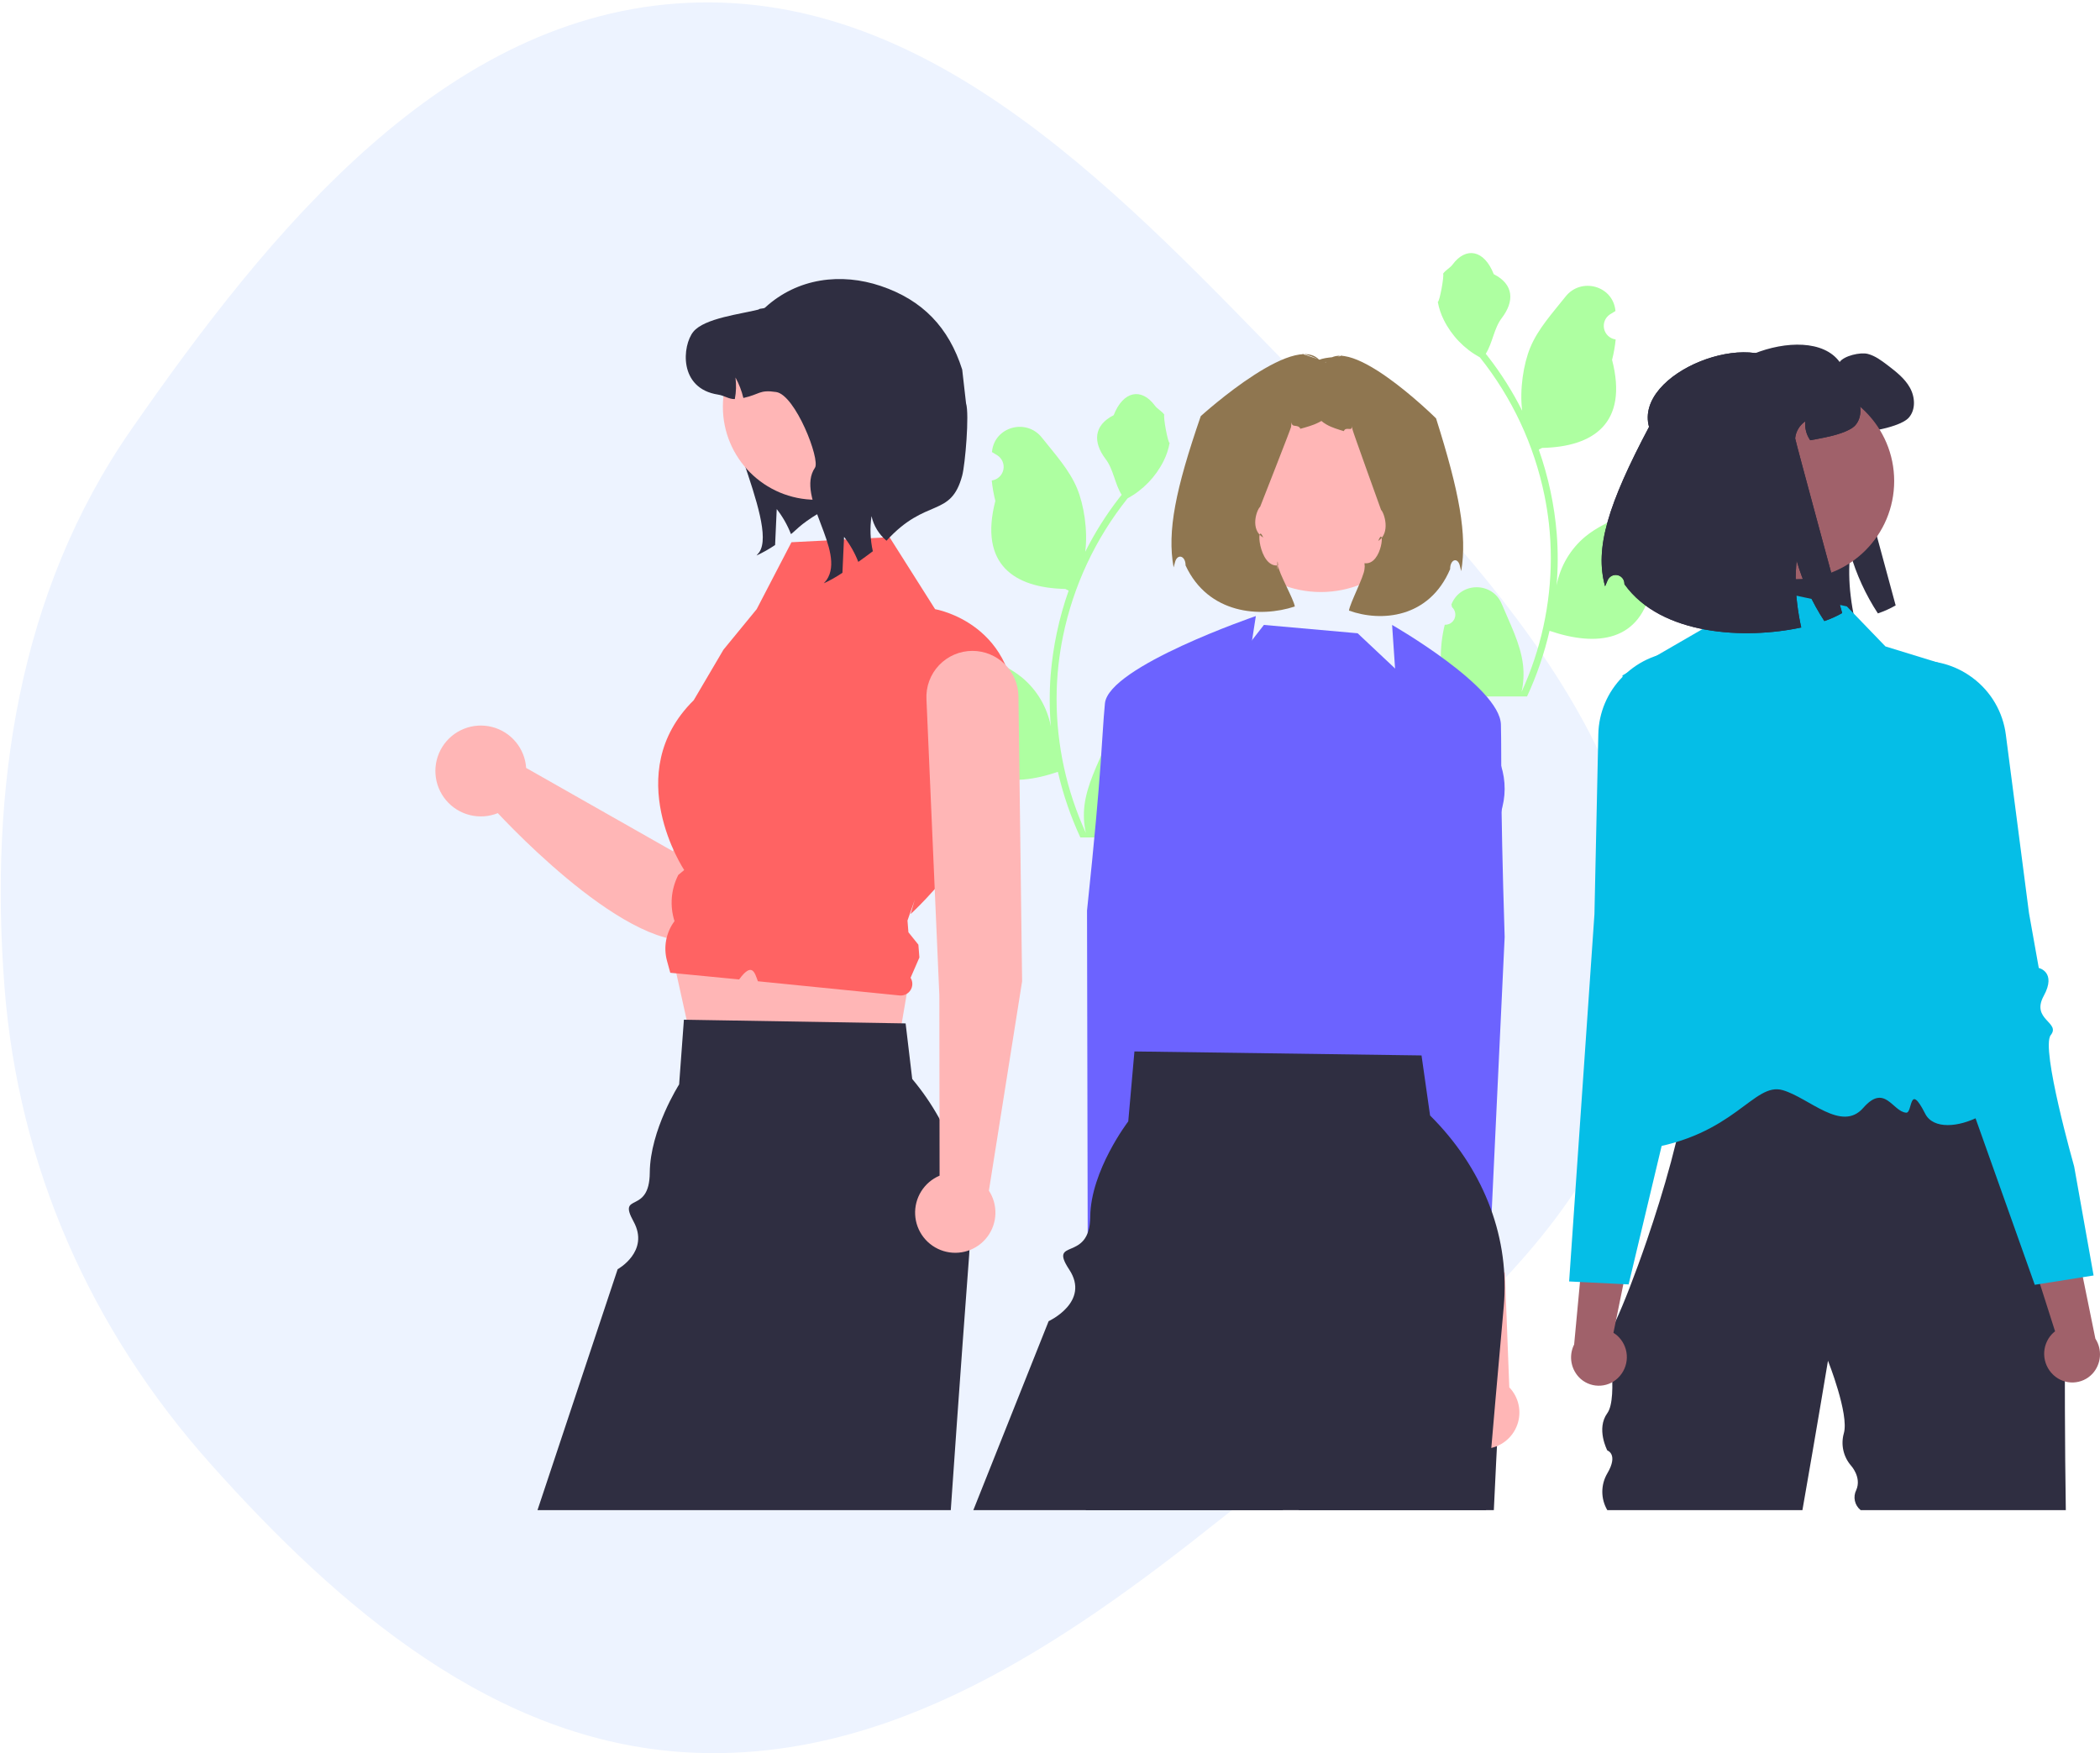 <svg width="709" height="592" viewBox="0 0 709 592" fill="none" xmlns="http://www.w3.org/2000/svg">
<path fill-rule="evenodd" clip-rule="evenodd" d="M232.259 0.957C315.913 -2.886 379.941 67.115 438.413 127.064C495.875 185.978 561.946 251.112 556.329 333.217C550.878 412.91 474.465 463.165 412.015 512.972C358.853 555.371 300.156 595.394 232.259 591.68C167.128 588.117 114.591 542.985 71.151 494.326C30.646 448.956 6.192 393.856 1.514 333.217C-3.626 266.595 6.1 200.056 44.215 145.173C91.056 77.724 150.228 4.725 232.259 0.957Z" fill="#EDF3FF"/>
<g clip-path="url(#clip0_135_2)">
<path d="M487.778 210.936C488.477 210.968 489.17 210.785 489.761 210.41C490.352 210.036 490.814 209.489 491.084 208.843C491.354 208.197 491.419 207.484 491.271 206.8C491.122 206.116 490.766 205.494 490.252 205.019C490.166 204.677 490.104 204.431 490.018 204.089C490.049 204.015 490.08 203.94 490.111 203.866C493.254 196.372 503.906 196.424 507.022 203.929C509.787 210.59 513.309 217.263 514.176 224.306C514.558 227.419 514.397 230.575 513.7 233.633C520.196 219.463 523.569 204.061 523.591 188.473C523.592 184.561 523.375 180.653 522.94 176.765C522.58 173.578 522.081 170.414 521.443 167.273C517.962 150.227 510.486 134.25 499.631 120.655C494.377 117.788 490.128 113.38 487.457 108.024C486.489 106.099 485.805 104.044 485.426 101.922C486.019 102 487.661 92.974 487.214 92.42C488.04 91.167 489.518 90.544 490.42 89.321C494.906 83.238 501.087 84.3 504.314 92.566C511.207 96.045 511.274 101.814 507.044 107.363C504.353 110.894 503.984 115.671 501.623 119.45C501.866 119.761 502.118 120.062 502.361 120.373C506.801 126.083 510.671 132.214 513.916 138.678C512.998 131.509 514.353 122.871 516.663 117.303C519.293 110.959 524.222 105.616 528.563 100.131C533.777 93.544 544.468 96.419 545.387 104.77C545.396 104.85 545.404 104.931 545.413 105.012C544.768 105.376 544.137 105.762 543.52 106.17C542.744 106.689 542.143 107.429 541.795 108.295C541.447 109.161 541.369 110.111 541.571 111.022C541.773 111.933 542.245 112.762 542.926 113.4C543.607 114.037 544.464 114.455 545.387 114.597L545.481 114.612C545.251 116.935 544.845 119.238 544.266 121.5C549.835 143.035 537.813 150.879 520.647 151.231C520.268 151.426 519.899 151.62 519.52 151.805C522.779 161.042 524.824 170.664 525.602 180.428C526.042 186.189 526.016 191.976 525.524 197.732L525.553 197.528C526.797 191.127 530.212 185.351 535.221 181.176C542.661 175.065 553.171 172.814 561.197 167.902C565.061 165.537 570.012 168.593 569.338 173.072C569.327 173.144 569.316 173.215 569.305 173.287C568.108 173.774 566.943 174.336 565.817 174.968C565.172 175.331 564.541 175.718 563.923 176.126C563.148 176.644 562.546 177.385 562.199 178.25C561.851 179.116 561.773 180.067 561.975 180.978C562.177 181.889 562.649 182.717 563.33 183.355C564.011 183.993 564.868 184.41 565.79 184.553L565.885 184.567C565.953 184.577 566.011 184.587 566.079 184.596C564.035 189.478 561.165 193.97 557.597 197.878C554.115 216.678 539.16 218.461 523.163 212.987H523.153C521.398 220.614 518.855 228.038 515.565 235.139H488.457C488.36 234.838 488.273 234.527 488.185 234.226C490.695 234.384 493.214 234.234 495.686 233.779C493.675 231.311 491.664 228.824 489.653 226.356C489.608 226.31 489.565 226.261 489.526 226.21C488.506 224.947 487.476 223.694 486.456 222.431L486.455 222.429C486.401 218.557 486.845 214.695 487.777 210.937L487.778 210.936Z" fill="#AEFFA1"/>
<path d="M574.813 141.561C569.772 123.185 610.426 107.426 621.101 122.225C622.586 120.121 628.072 118.843 630.589 119.488C633.106 120.134 635.223 121.747 637.288 123.309C640.128 125.491 643.071 127.75 644.813 130.886C646.569 134.01 646.84 138.27 644.478 140.98C642.606 143.136 637.081 144.53 634.267 145.098C632.305 145.498 630.653 145.821 629.233 146.053C627.944 144.195 627.349 141.942 627.555 139.69C626.599 140.334 625.798 141.183 625.209 142.173C624.62 143.164 624.257 144.273 624.147 145.421C624.109 145.898 640.011 204.411 640.011 204.411C638.101 205.498 636.091 206.401 634.009 207.108C629.891 200.815 626.737 193.94 624.651 186.714C624.171 191.546 624.232 196.417 624.832 201.235C625.15 203.937 625.607 206.622 626.2 209.277C607.302 213.356 578.879 212.014 566.513 194.665C566.511 194.593 566.509 194.522 566.507 194.45C566.497 193.765 566.25 193.105 565.807 192.582C565.364 192.06 564.753 191.708 564.079 191.586C563.405 191.464 562.71 191.581 562.113 191.915C561.515 192.25 561.052 192.782 560.804 193.42C560.504 194.186 560.228 194.848 559.981 195.375C556.38 182.493 561.04 167.584 574.813 141.561Z" fill="#2F2E41"/>
<path d="M542.655 449.653V450.255C542.632 450.055 542.632 449.853 542.655 449.653Z" fill="#2F2E41"/>
<path d="M561.162 345.654C561.642 345.523 562.131 345.428 562.626 345.369C562.058 345.462 561.57 345.556 561.162 345.654Z" fill="#2F2E41"/>
<path d="M560.733 345.763C560.863 345.726 561.008 345.69 561.162 345.654C561.018 345.691 560.88 345.718 560.733 345.763Z" fill="#2F2E41"/>
<path d="M697.459 509.871H628.19C627.202 509.082 626.515 507.978 626.245 506.743C625.975 505.507 626.138 504.217 626.707 503.088C628.6 498.748 624.892 494.782 624.892 494.782C623.633 493.307 622.758 491.545 622.343 489.65C621.929 487.756 621.989 485.789 622.518 483.924C624.353 477.514 617.161 459.422 617.161 459.422C617.161 459.422 613.284 482.783 608.533 509.871H542.655C541.552 507.991 540.97 505.851 540.97 503.671C540.97 501.492 541.552 499.351 542.655 497.472C546.494 490.962 542.655 489.714 542.655 489.714C542.655 489.714 538.816 482.429 542.655 477.14C546.494 471.851 542.655 450.255 542.655 450.255C542.8 451.21 543.894 449.474 545.578 445.834C548.141 440.296 552.059 430.337 556.017 418.775C558.847 410.523 561.7 401.444 564.084 392.567H564.09C564.715 390.234 565.307 387.924 565.866 385.634C566.96 381.143 567.897 376.78 568.609 372.683C570.154 363.858 570.664 356.277 569.477 351.347C568.493 347.244 566.341 344.981 562.626 345.369C564.616 345.039 567.533 344.727 571.127 344.432C571.775 344.38 572.446 344.328 573.14 344.27C599.945 342.244 657.454 341.081 657.454 341.081L675.069 372.625L697.378 412.583C697.378 412.583 696.77 466.186 697.459 509.871Z" fill="#2F2E41"/>
<path d="M623.524 204.742L582.941 196.134L574.883 212.353L547.747 228.064C547.747 228.064 565.239 299.582 565.139 309.641C564.886 335.178 524.024 392.425 554.888 388.021C585.752 383.617 592.021 365.17 601.929 368.087C610.865 370.718 621.776 382.42 629.081 374.05C636.385 365.681 638.958 375.346 643.577 375.68C645.772 375.838 644.45 365.111 649.973 376.013C655.496 386.915 684.783 372.24 674.856 362.314C658.325 345.782 654.965 223.919 654.965 223.919L636.562 218.256L623.524 204.742Z" fill="#05BEE7"/>
<path d="M546.98 464.467C548.61 462.522 549.418 460.018 549.231 457.488C549.043 454.957 547.876 452.599 545.977 450.916C545.585 450.58 545.167 450.277 544.725 450.01L551.511 416.708L535.824 407.32L531.461 453.944C530.496 455.86 530.192 458.042 530.597 460.149C531.002 462.256 532.093 464.17 533.7 465.591C534.622 466.391 535.693 467.002 536.851 467.388C538.009 467.775 539.232 467.929 540.45 467.843C541.668 467.757 542.857 467.431 543.949 466.885C545.041 466.34 546.015 465.584 546.815 464.662C546.871 464.598 546.926 464.533 546.98 464.467Z" fill="#A0616A"/>
<path d="M595.686 288.93C595.587 287.86 594.222 287.374 592.329 286.702C590.429 286.117 588.622 285.261 586.965 284.162C582.775 281.135 584.425 277.97 586.705 273.595C587.15 272.745 587.613 271.859 588.047 270.939C589.338 268.213 587.283 256.97 581.93 237.514C580.281 231.525 580.287 227.295 579.147 224.488C578.013 221.682 575.739 220.299 569.541 220.009C562.05 219.631 554.714 222.239 549.142 227.26C548.992 227.393 548.836 227.538 548.685 227.677C548.402 227.943 548.124 228.215 547.852 228.493C542.699 233.676 539.751 240.652 539.623 247.96L539.594 249.204L538.315 308.646L534.722 360.808L529.768 432.663L533.437 432.843L548.078 433.572L549.854 433.659L554.067 415.986L559.136 394.719L561 386.907L566.781 362.672L569.477 351.347L571.126 344.432L571.798 341.608L575.073 327.881C575.148 327.592 582.683 297.865 591.369 292.894C594.609 291.042 595.778 289.966 595.686 288.93Z" fill="#05BEE7"/>
<path d="M693.142 464.113C691.312 462.355 690.241 459.952 690.155 457.416C690.07 454.88 690.977 452.41 692.685 450.533C693.038 450.157 693.421 449.81 693.831 449.498L683.509 417.117L698.096 406.098L707.441 451.984C708.607 453.786 709.143 455.922 708.967 458.06C708.791 460.199 707.911 462.218 706.466 463.804C705.635 464.699 704.636 465.421 703.526 465.93C702.416 466.438 701.217 466.723 699.997 466.768C698.777 466.813 697.56 466.617 696.416 466.192C695.271 465.766 694.222 465.12 693.327 464.289C693.265 464.231 693.203 464.172 693.142 464.113Z" fill="#A0616A"/>
<path d="M700.279 393.851C700.279 393.851 688.902 353.821 692.371 349.488C695.841 345.155 685.594 344.308 690.009 336.238C694.425 328.167 688.33 326.817 688.33 326.817L685.023 308.262L679.11 262.684L678.931 261.328L677.211 248.068C676.73 244.281 675.491 240.629 673.567 237.332C671.643 234.034 669.074 231.158 666.014 228.876C665.857 228.757 665.698 228.642 665.538 228.527C664.81 228.003 664.066 227.517 663.307 227.07C657.631 223.722 650.965 222.456 644.457 223.49C632.194 225.4 636.011 229.973 634.022 242.224C630.79 262.145 629.951 273.541 631.527 276.116C632.058 276.983 632.616 277.813 633.148 278.609C635.886 282.72 637.865 285.685 634.023 289.15C632.491 290.417 630.788 291.459 628.963 292.246C627.157 293.121 625.849 293.748 625.867 294.823C625.887 295.865 627.164 296.805 630.583 298.297C634.725 300.109 639.174 306.963 642.819 313.965C645.71 319.609 648.289 325.407 650.543 331.334L681.866 419.427L686.974 433.794L688.737 433.515L703.209 431.221L706.839 430.646L700.279 393.851Z" fill="#05BEE7"/>
<path d="M606.402 195.525C624.688 195.525 639.512 180.702 639.512 162.416C639.512 144.129 624.688 129.306 606.402 129.306C588.116 129.306 573.292 144.129 573.292 162.416C573.292 180.702 588.116 195.525 606.402 195.525Z" fill="#A0616A"/>
<path d="M556.741 144.143C551.701 125.766 592.354 110.008 603.03 124.807C604.514 122.703 610 121.425 612.517 122.07C615.034 122.716 617.151 124.329 619.217 125.891C622.056 128.072 624.999 130.331 626.742 133.468C628.497 136.592 628.768 140.851 626.406 143.562C624.535 145.718 619.01 147.112 616.196 147.68C614.234 148.08 612.582 148.403 611.162 148.635C609.872 146.777 609.278 144.524 609.484 142.271C608.528 142.916 607.727 143.764 607.138 144.755C606.549 145.746 606.186 146.855 606.076 148.002C606.037 148.48 621.94 206.992 621.94 206.992C620.029 208.08 618.02 208.983 615.938 209.69C611.82 203.396 608.665 196.522 606.579 189.295C606.1 194.128 606.161 198.998 606.76 203.817C607.079 206.519 607.536 209.203 608.128 211.859C589.231 215.938 560.807 214.595 548.442 197.247C548.439 197.175 548.437 197.103 548.435 197.031C548.426 196.347 548.178 195.686 547.735 195.164C547.293 194.642 546.682 194.289 546.008 194.168C545.334 194.046 544.639 194.163 544.041 194.497C543.444 194.832 542.981 195.364 542.733 196.002C542.433 196.767 542.156 197.43 541.91 197.957C538.309 185.074 542.969 170.166 556.741 144.143Z" fill="#2F2E41"/>
<path d="M556.741 144.143C551.701 125.766 592.354 110.008 603.03 124.807C604.514 122.703 610 121.425 612.517 122.07C615.034 122.716 617.151 124.329 619.217 125.891C622.056 128.072 624.999 130.331 626.742 133.468C628.497 136.592 628.768 140.851 626.406 143.562C624.535 145.718 619.01 147.112 616.196 147.68C614.234 148.08 612.582 148.403 611.162 148.635C609.872 146.777 609.278 144.524 609.484 142.271C608.528 142.916 607.727 143.764 607.138 144.755C606.549 145.746 606.186 146.855 606.076 148.002C606.037 148.48 621.94 206.992 621.94 206.992C620.029 208.08 618.02 208.983 615.938 209.69C611.82 203.396 608.665 196.522 606.579 189.295C606.1 194.128 606.161 198.998 606.76 203.817C607.079 206.519 607.536 209.203 608.128 211.859C589.231 215.938 560.807 214.595 548.442 197.247C548.439 197.175 548.437 197.103 548.435 197.031C548.426 196.347 548.178 195.686 547.735 195.164C547.293 194.642 546.682 194.289 546.008 194.168C545.334 194.046 544.639 194.163 544.041 194.497C543.444 194.832 542.981 195.364 542.733 196.002C542.433 196.767 542.156 197.43 541.91 197.957C538.309 185.074 542.969 170.166 556.741 144.143Z" fill="#2F2E41"/>
<path d="M392.537 258.552C391.838 258.584 391.145 258.4 390.554 258.026C389.963 257.651 389.501 257.104 389.231 256.459C388.961 255.813 388.896 255.1 389.044 254.416C389.193 253.732 389.549 253.11 390.063 252.635C390.149 252.293 390.211 252.047 390.297 251.705C390.266 251.63 390.235 251.556 390.204 251.482C387.061 243.988 376.409 244.039 373.293 251.545C370.528 258.206 367.006 264.878 366.139 271.922C365.757 275.035 365.918 278.191 366.615 281.249C360.119 267.079 356.746 251.677 356.724 236.089C356.723 232.177 356.94 228.268 357.375 224.381C357.735 221.194 358.234 218.03 358.872 214.888C362.353 197.843 369.829 181.866 380.684 168.271C385.938 165.404 390.187 160.996 392.858 155.64C393.826 153.715 394.51 151.659 394.889 149.538C394.296 149.616 392.654 140.59 393.101 140.036C392.275 138.782 390.797 138.159 389.895 136.936C385.409 130.854 379.228 131.916 376.001 140.182C369.108 143.661 369.041 149.43 373.271 154.979C375.962 158.509 376.331 163.286 378.692 167.066C378.449 167.377 378.197 167.678 377.954 167.989C373.514 173.699 369.644 179.83 366.399 186.294C367.317 179.124 365.962 170.487 363.652 164.919C361.022 158.575 356.093 153.232 351.752 147.747C346.538 141.159 335.847 144.034 334.928 152.385C334.919 152.466 334.911 152.547 334.902 152.628C335.547 152.992 336.178 153.378 336.796 153.786C337.571 154.304 338.172 155.045 338.52 155.911C338.868 156.776 338.946 157.727 338.744 158.638C338.542 159.549 338.07 160.377 337.389 161.015C336.708 161.653 335.851 162.071 334.929 162.213L334.834 162.227C335.064 164.551 335.47 166.854 336.049 169.116C330.48 190.651 342.502 198.495 359.668 198.847C360.047 199.041 360.417 199.236 360.795 199.42C357.536 208.658 355.491 218.279 354.713 228.044C354.273 233.805 354.299 239.592 354.791 245.348L354.762 245.144C353.518 238.743 350.103 232.967 345.094 228.792C337.655 222.681 327.144 220.43 319.118 215.518C315.254 213.153 310.303 216.209 310.978 220.688C310.988 220.76 310.999 220.831 311.01 220.903C312.207 221.39 313.372 221.951 314.498 222.583C315.143 222.947 315.774 223.333 316.392 223.742C317.168 224.26 317.769 225.001 318.116 225.866C318.464 226.732 318.542 227.683 318.34 228.594C318.138 229.504 317.666 230.333 316.985 230.971C316.305 231.609 315.447 232.026 314.525 232.168L314.43 232.183C314.362 232.193 314.304 232.202 314.236 232.212C316.28 237.093 319.15 241.586 322.718 245.494C326.2 264.293 341.155 266.077 357.152 260.602H357.162C358.917 268.23 361.46 275.654 364.75 282.755H391.858C391.955 282.454 392.042 282.143 392.13 281.842C389.621 281.999 387.102 281.849 384.629 281.395C386.64 278.927 388.651 276.44 390.663 273.972C390.707 273.926 390.75 273.877 390.789 273.826C391.809 272.563 392.839 271.31 393.859 270.046L393.86 270.045C393.914 266.173 393.47 262.311 392.538 258.552L392.537 258.552Z" fill="#AEFFA1"/>
<path d="M266.05 122.226C265.435 123.659 246.464 123.506 245.596 124.782C238.897 134.639 263.045 176.576 256.346 186.445L255.413 187.558C257.598 186.55 259.697 185.366 261.69 184.016C261.869 179.977 262.048 175.924 262.239 171.884C264.246 174.451 265.865 177.298 267.046 180.335C268.606 179.235 269.885 177.197 276.57 173.188C279.277 170.215 282.397 167.647 285.834 165.562L266.05 122.226Z" fill="#2F2E41"/>
<path d="M279.826 203.005C277.732 201.642 275.344 200.797 272.859 200.541C270.373 200.285 267.863 200.626 265.535 201.534C263.208 202.443 261.131 203.894 259.477 205.766C257.822 207.638 256.638 209.878 256.022 212.299L227.194 287.414L177.642 259.281C177.424 256.048 176.188 252.966 174.111 250.479C172.034 247.991 169.222 246.225 166.079 245.434C162.936 244.643 159.623 244.868 156.616 246.076C153.609 247.284 151.061 249.414 149.339 252.159C147.617 254.905 146.809 258.125 147.03 261.359C147.251 264.592 148.491 267.672 150.571 270.158C152.651 272.643 155.465 274.406 158.608 275.193C161.752 275.98 165.065 275.752 168.07 274.54C178.506 285.678 223.747 331.341 242.476 313.499C258.219 298.502 280.938 240.38 286.407 220.309C287.283 217.099 287.118 213.694 285.935 210.585C284.752 207.475 282.613 204.821 279.826 203.005Z" fill="#FFB6B6"/>
<path d="M225.694 316.647L234.791 357.766L301.314 363.783L307.428 327.98L225.694 316.647Z" fill="#FFB6B6"/>
<path d="M327.308 422.09C327.278 422.68 327.242 423.263 327.199 423.853C326.561 432.372 325.832 442.199 325.042 452.967C323.796 470.055 322.404 489.514 321.001 509.871H181.469L208.53 428.534C208.53 428.534 219.456 422.518 213.893 412.413C208.331 402.307 219.276 410.36 219.378 395.927C219.48 381.495 229.288 366.14 229.288 366.14L230.899 344.288L231.816 344.306L304.429 345.515L305.754 345.54L307.984 364.299C321.525 380.413 328.434 401.072 327.308 422.09Z" fill="#2F2E41"/>
<path d="M267.213 183.078L300.325 181.372L315.704 205.674C315.704 205.674 344.641 210.511 342.635 244.61C340.629 278.708 307.427 308.63 307.427 308.63L308.847 303.764L306.382 310.807L306.698 314.762L310.061 318.95L310.407 323.281L307.428 330.134C307.815 330.755 308.021 331.472 308.021 332.204C308.021 332.936 307.817 333.653 307.43 334.275C307.044 334.896 306.491 335.397 305.834 335.72C305.177 336.043 304.443 336.176 303.715 336.103L255.871 331.308C254.782 328.312 253.908 324.727 249.542 330.695L245.035 330.258L226.299 328.443L225.197 324.426C224.57 322.144 224.472 319.748 224.911 317.422C225.35 315.096 226.313 312.901 227.728 311.003C226.101 305.908 226.527 300.378 228.916 295.591L229.006 295.412L230.996 293.754C230.996 293.754 209.229 261.052 234.216 236.421L244.245 219.372L255.467 205.681L267.213 183.078Z" fill="#FF6363"/>
<path d="M275.454 168.733C292.795 168.733 306.853 154.675 306.853 137.334C306.853 119.993 292.795 105.935 275.454 105.935C258.113 105.935 244.055 119.993 244.055 137.334C244.055 154.675 258.113 168.733 275.454 168.733Z" fill="#FFB6B6"/>
<path d="M299.301 182.566C296.744 180.43 294.965 177.509 294.239 174.257C293.658 178.205 293.81 182.227 294.686 186.12C292.986 187.399 291.337 188.613 289.777 189.713C288.596 186.676 286.977 183.829 284.97 181.262C284.779 185.302 284.6 189.355 284.421 193.394C282.429 194.744 280.329 195.928 278.144 196.936L279.077 195.823C285.776 185.954 268.441 167.788 275.14 157.931C277.019 155.17 268.53 133.348 262.061 132.363C256.309 131.494 256.552 133.156 250.978 134.37C250.399 131.956 249.5 129.631 248.306 127.454C248.624 129.879 248.55 132.339 248.089 134.741C246.107 134.818 244.548 133.555 242.438 133.233C228.976 131.174 230.344 116.614 234.09 111.998C237.848 107.396 250.326 106.015 256.079 104.52C256.603 104.008 257.792 104.328 258.316 103.842C269.341 93.752 284.086 92.081 297.355 96.553C311.506 101.323 320.329 110.553 324.857 124.782L326.155 136.17C327.321 139.831 325.855 156.867 324.857 160.578C320.977 175.001 312.713 167.801 299.301 182.566Z" fill="#2F2E41"/>
<path d="M345.084 331.326L343.848 235.053C343.783 230.974 342.118 227.084 339.211 224.223C336.304 221.362 332.388 219.758 328.309 219.758H328.309C326.199 219.758 324.111 220.188 322.172 221.021C320.233 221.854 318.484 223.074 317.032 224.605C315.58 226.136 314.455 227.947 313.726 229.927C312.997 231.907 312.678 234.015 312.79 236.122L317.14 336.087L317.222 396.941C314.659 398.028 312.492 399.878 311.016 402.24C309.541 404.601 308.828 407.36 308.975 410.141C309.121 412.921 310.121 415.59 311.837 417.783C313.553 419.976 315.902 421.588 318.566 422.399C321.23 423.21 324.079 423.182 326.726 422.318C329.373 421.453 331.69 419.795 333.362 417.568C335.034 415.341 335.98 412.653 336.071 409.87C336.163 407.087 335.395 404.343 333.872 402.011L345.084 331.326Z" fill="#FFB6B6"/>
<path d="M507.136 455.88C507.136 455.88 505.225 490.264 504.346 509.874H438.529C437.174 492.028 436.718 478.917 436.718 478.917L433.117 509.874H366.589L362.465 452.54L382.396 403.134C382.396 403.134 490.41 395.643 500.43 405.146C510.442 414.642 507.136 455.88 507.136 455.88Z" fill="#2F2E41"/>
<path d="M445.951 199.89C465.806 199.89 481.902 183.794 481.902 163.939C481.902 144.084 465.806 127.988 445.951 127.988C426.096 127.988 410 144.084 410 163.939C410 183.794 426.096 199.89 445.951 199.89Z" fill="#FFB6B6"/>
<path d="M367 421C395.898 390.911 386.137 352.639 374.668 314.007L376.85 256.934C376.957 254.135 377.82 251.399 379.366 248.959C380.911 246.518 383.095 244.444 385.731 242.912L415.232 225.768L426.714 211L458.366 213.816L475.917 230.327L495.345 243.52C500.223 246.833 503.935 251.317 506.042 256.444C508.15 261.571 508.566 267.127 507.241 272.458L488.649 347.249C488.649 347.249 496.425 386.022 491.68 390.304C486.936 394.586 474.71 390.306 484.405 395.113C496.04 400.882 506.619 399.817 500.731 405.055C494.843 410.292 502.295 417.574 502.295 417.574L367 421Z" fill="#6C63FF"/>
<path d="M379.838 472.609L384.942 436.246L364.577 430.432L360.548 469.069C358.863 470.615 357.642 472.6 357.023 474.801C356.403 477.002 356.411 479.332 357.043 481.53C357.676 483.727 358.909 485.705 360.604 487.24C362.298 488.775 364.388 489.807 366.637 490.22C368.886 490.632 371.206 490.409 373.335 489.576C375.465 488.743 377.319 487.332 378.691 485.502C380.063 483.673 380.897 481.497 381.099 479.219C381.302 476.941 380.865 474.652 379.838 472.609Z" fill="#FFB6B6"/>
<path d="M424 208C424 208 374.232 225.034 373.046 237.497C371.859 249.961 372.253 257.591 367 307.464L367.277 441.81C367.277 441.81 400.643 449.322 397.221 441.29C393.799 433.258 394.993 429.479 394.993 429.479C394.993 429.479 402.147 426.51 400.356 417.079C398.565 407.648 407.546 360.91 407.546 360.91L413.214 277.088L424 208Z" fill="#6C63FF"/>
<path d="M490.089 470.683L487.372 434.065L508.075 429.594L509.569 468.412C511.15 470.064 512.238 472.125 512.712 474.362C513.186 476.599 513.027 478.924 512.252 481.075C511.477 483.227 510.117 485.119 508.326 486.54C506.534 487.961 504.382 488.854 502.111 489.119C499.839 489.384 497.539 489.01 495.469 488.039C493.398 487.068 491.64 485.539 490.391 483.624C489.142 481.709 488.452 479.483 488.398 477.197C488.345 474.911 488.93 472.655 490.089 470.683H490.089Z" fill="#FFB6B6"/>
<path d="M470 211C470 211 506.431 231.853 506.738 244.638C507.045 257.423 506.395 265.171 508 316.366L501.534 453.26C501.534 453.26 476.227 458.574 479.161 450.628C482.094 442.683 481.377 438.748 481.377 438.748C481.377 438.748 476.165 435.22 477.944 425.734C479.723 416.249 475.183 367.987 475.183 367.987L474.849 282.165L470 211Z" fill="#6C63FF"/>
<path d="M405.397 140.507C405.397 140.507 439.902 109.141 446.5 123.185C447.417 121.189 438.311 118.947 439.867 119.559C441.422 120.172 447.381 121.703 448.658 123.185C450.413 125.256 447.581 127.399 448.658 130.376C449.743 133.341 449.91 137.383 448.45 139.956C447.294 142.002 443.879 143.325 442.14 143.864C440.928 144.244 439.907 144.55 439.029 144.77C438.232 143.007 435.992 144.638 436.119 142.5C435.528 143.112 436.906 140.148 436.542 141.088C436.178 142.029 435.954 143.081 435.886 144.17C435.862 144.623 425.454 171.097 425.454 171.097C424.273 172.129 421.917 178.812 426.5 181.5C423.955 175.527 424.803 191.735 431.5 190.905C431.129 186.332 431.204 195.491 431.5 190.905C431.697 193.469 436.788 202.252 437.154 204.772C425.476 208.643 407.91 207.369 400.267 190.905C400.266 190.837 400.265 190.769 400.263 190.7C400.257 190.051 400.105 189.424 399.831 188.928C399.557 188.432 399.18 188.098 398.763 187.983C398.347 187.867 397.917 187.978 397.548 188.295C397.178 188.613 396.893 189.118 396.739 189.723C396.554 190.45 396.383 191.079 396.231 191.579C394.005 179.353 396.885 165.204 405.397 140.507Z" fill="#8F7650"/>
<path d="M484.844 141.258C484.844 141.258 452.894 109.582 446.786 123.766C445.936 121.749 454.368 119.485 452.927 120.104C451.487 120.722 445.969 120.503 444.788 122C443.163 124.091 445.785 128.021 444.788 131.027C443.783 134.021 443.628 138.104 444.98 140.702C446.051 142.768 449.212 144.104 450.822 144.648C451.945 145.032 452.891 145.341 453.703 145.564C454.441 143.783 456.609 145.954 456.491 143.795C457.038 144.413 455.669 140.895 456.006 141.845C456.343 142.795 456.55 143.858 456.613 144.957C456.635 145.415 466.273 172.15 466.273 172.15C467.366 173.192 469.548 179.941 465.304 182.655C467.661 176.623 466.875 190.995 460.674 190.157C460.949 194.788 461.017 187.535 460.674 192.153C460.492 194.743 455.778 203.612 455.439 206.157C466.253 210.066 482.517 208.78 489.594 192.153C489.595 192.084 489.596 192.015 489.597 191.947C489.603 191.29 489.744 190.658 489.998 190.157C490.251 189.656 490.601 189.319 490.986 189.202C491.372 189.086 491.77 189.197 492.112 189.518C492.454 189.839 492.718 190.348 492.86 190.96C493.032 191.693 493.19 192.328 493.331 192.833C495.392 180.487 492.726 166.198 484.844 141.258Z" fill="#8F7650"/>
<path d="M507.846 439.107C507.807 439.744 507.76 440.374 507.705 441.012C506.878 450.222 505.934 460.844 504.911 472.485C503.298 490.958 501.496 511.993 499.678 534H319L354.041 446.073C354.041 446.073 368.189 439.569 360.986 428.645C353.783 417.72 367.956 426.426 368.088 410.824C368.22 395.222 380.921 378.623 380.921 378.623L383.006 355L384.194 355.02L478.22 356.327L479.935 356.353L482.823 376.633C500.358 394.052 509.303 416.386 507.846 439.107Z" fill="#2F2E41"/>
</g>
<defs>
<clipPath id="clip0_135_2">
<rect width="562" height="427.874" fill="white" transform="translate(147 82)"/>
</clipPath>
</defs>
</svg>
